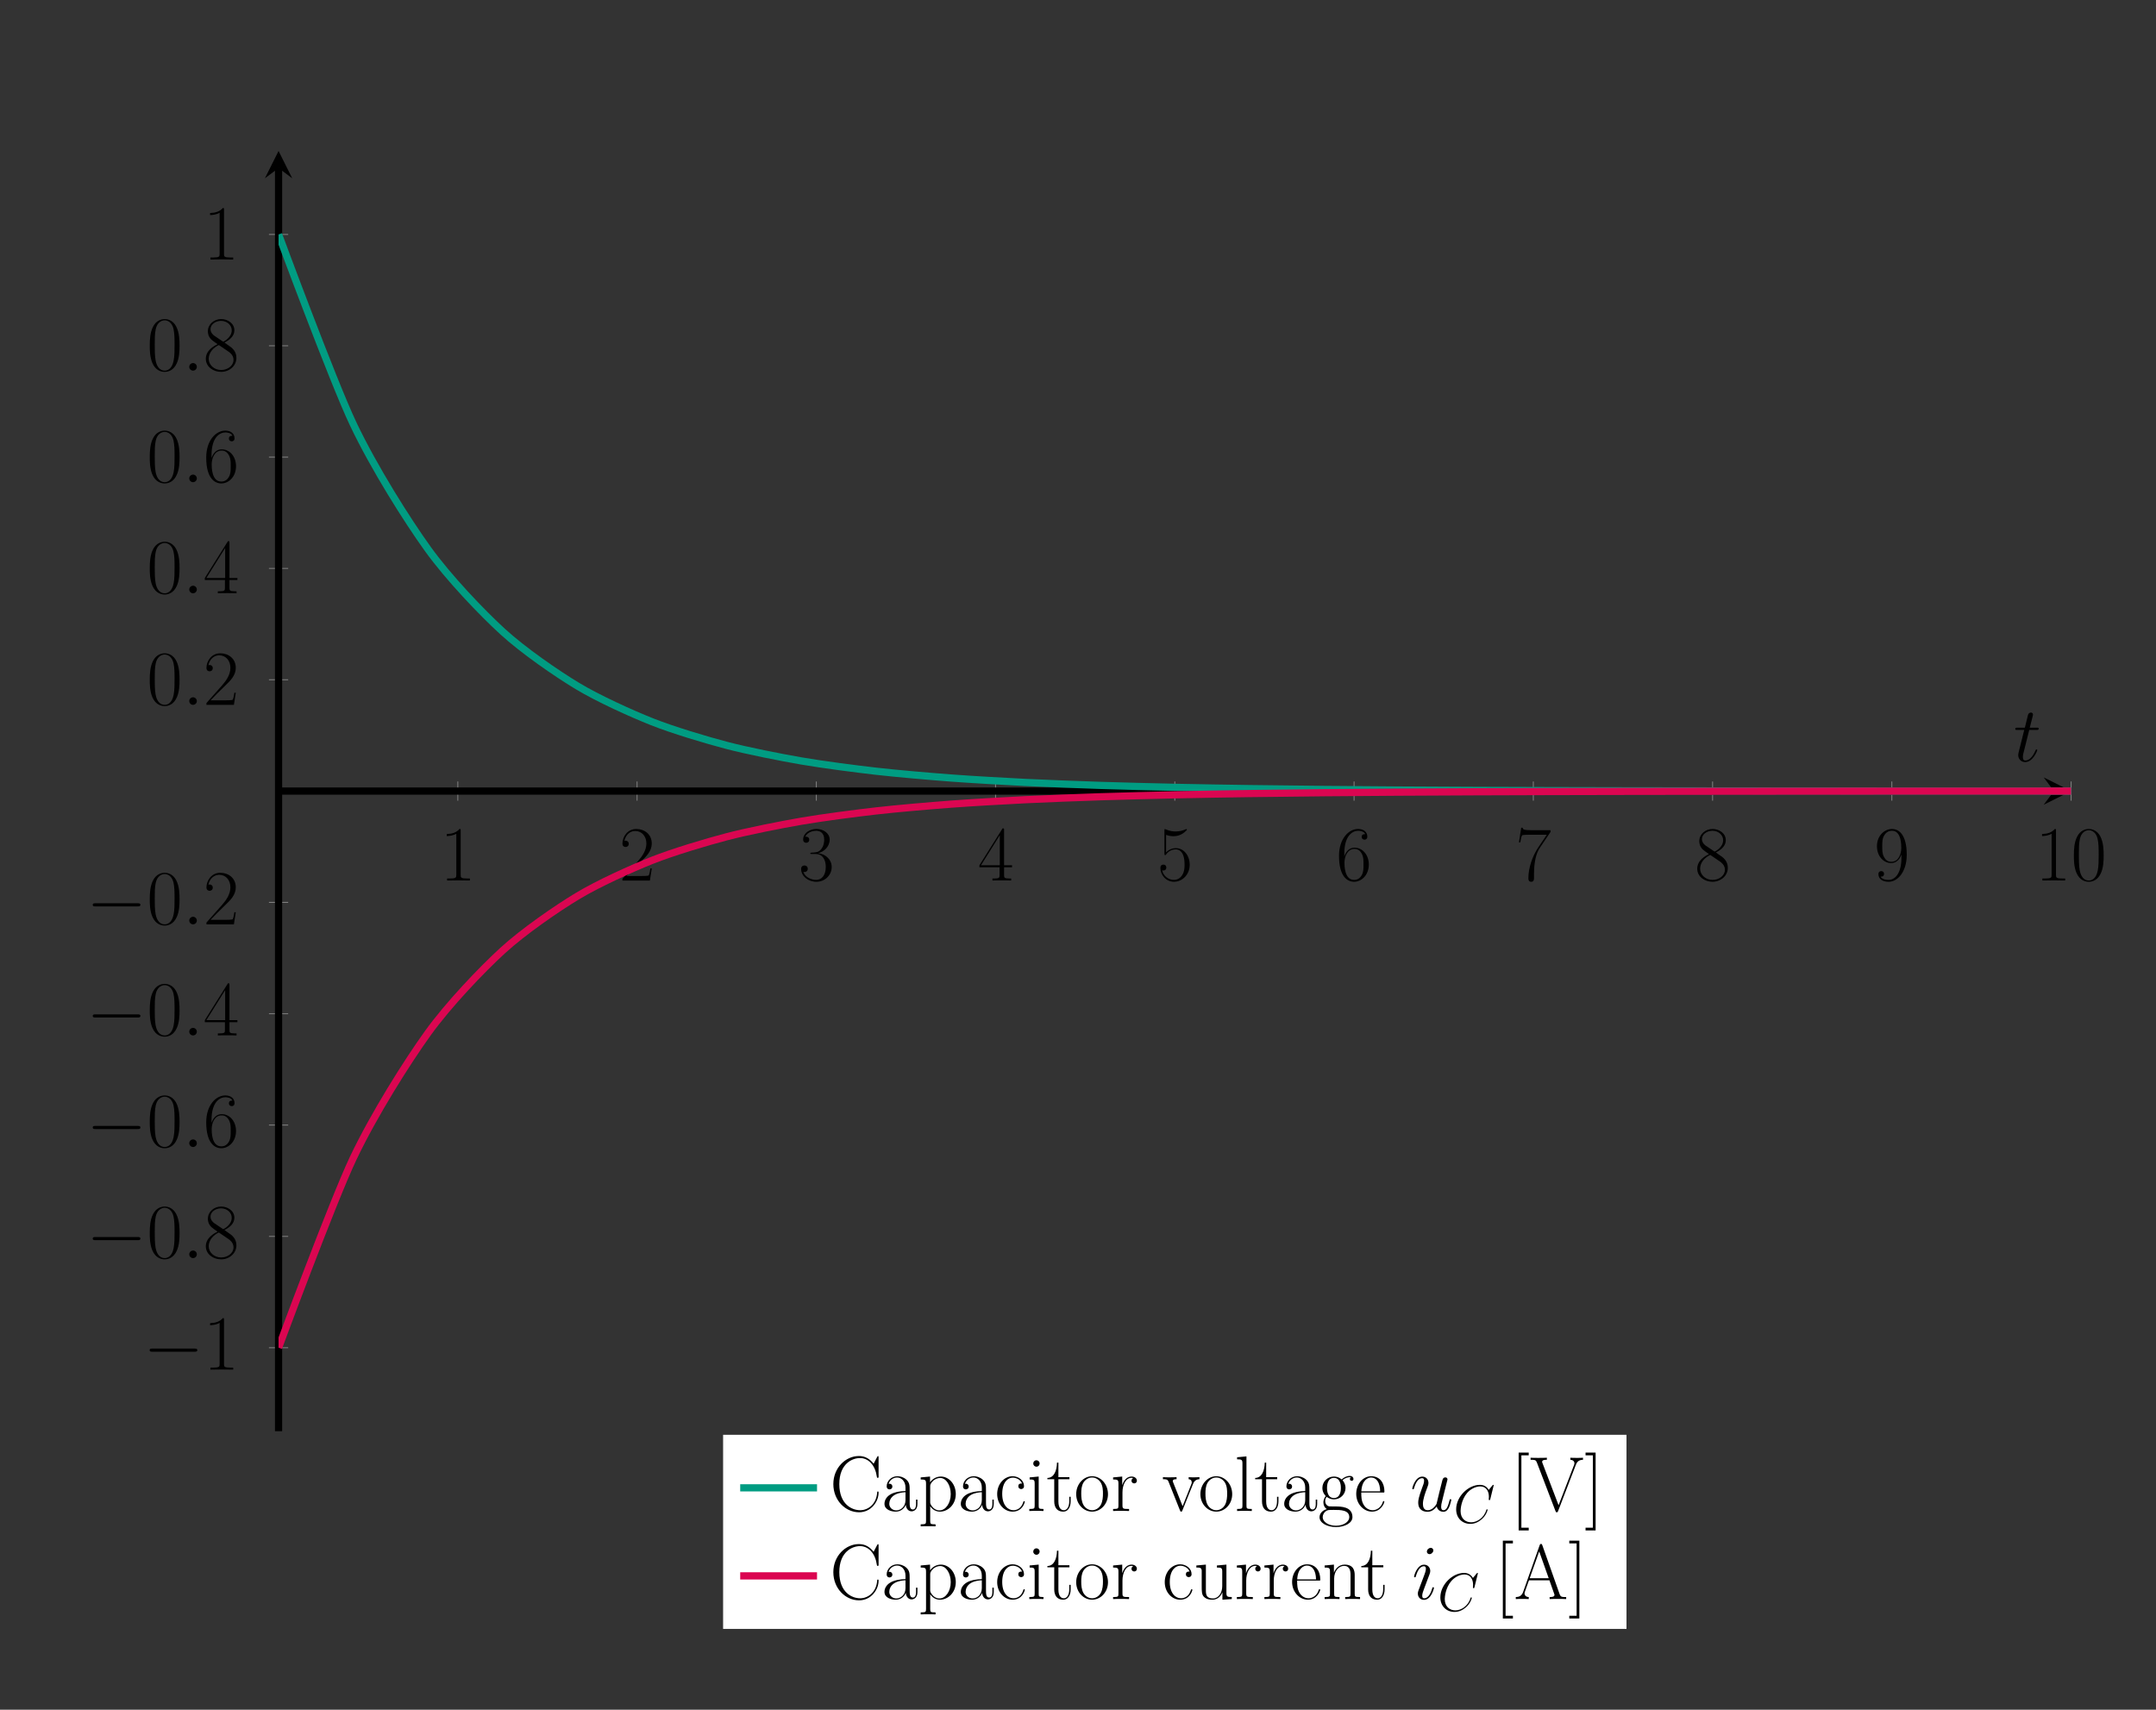<?xml version="1.0" encoding="UTF-8" standalone="no"?>
<svg
   xmlns:dc="http://purl.org/dc/elements/1.1/"
   xmlns:cc="http://creativecommons.org/ns#"
   xmlns:rdf="http://www.w3.org/1999/02/22-rdf-syntax-ns#"
   xmlns:svg="http://www.w3.org/2000/svg"
   xmlns="http://www.w3.org/2000/svg"
   viewBox="0 0 636.293 504.627"
   height="504.627"
   width="636.293"
   xml:space="preserve"
   id="svg2"
   version="1.1"><rect x="0" y="0" width="636.293" height="504.627" fill="#333333" stroke="none"/><defs
     id="defs6"><clipPath
       id="clipPath116"
       clipPathUnits="userSpaceOnUse"><path
         id="path114"
         d="m 616.738,616.73 h 3968.57 V 3451.41 H 616.738 Z" /></clipPath></defs><g
     transform="matrix(1.333,0,0,-1.333,0,504.627)"
     id="g10"><g
       transform="scale(0.1)"
       id="g12"><path
         id="path14"
         style="fill:none;stroke:#808080;stroke-width:1.992;stroke-linecap:butt;stroke-linejoin:miter;stroke-miterlimit:10;stroke-dasharray:none;stroke-opacity:1"
         d="m 1013.6,2012.81 v 42.52 m 396.86,-42.52 v 42.52 m 396.87,-42.52 v 42.52 m 396.86,-42.52 v 42.52 m 396.86,-42.52 v 42.52 m 396.87,-42.52 v 42.52 m 396.86,-42.52 v 42.52 m 396.86,-42.52 v 42.52 m 396.87,-42.52 v 42.52 m 396.86,-42.52 v 42.52" /><path
         id="path16"
         style="fill:none;stroke:#808080;stroke-width:1.992;stroke-linecap:butt;stroke-linejoin:miter;stroke-miterlimit:10;stroke-dasharray:none;stroke-opacity:1"
         d="M 595.48,801.602 H 638 M 595.48,1048.09 H 638 m -42.52,246.5 H 638 m -42.52,246.49 H 638 m -42.52,246.5 H 638 m -42.52,492.99 H 638 m -42.52,246.49 H 638 m -42.52,246.49 H 638 m -42.52,246.5 H 638 m -42.52,246.49 H 638" /><path
         id="path18"
         style="fill:none;stroke:#000000;stroke-width:15.94;stroke-linecap:butt;stroke-linejoin:miter;stroke-miterlimit:10;stroke-dasharray:none;stroke-opacity:1"
         d="M 616.738,2034.07 H 4547.45" /><path
         id="path20"
         style="fill:#000000;fill-opacity:1;fill-rule:nonzero;stroke:none"
         d="m 4585.3,2034.07 -60.57,30.29 22.72,-30.29 -22.72,-30.28" /><path
         id="path22"
         style="fill:none;stroke:#000000;stroke-width:15.94;stroke-linecap:butt;stroke-linejoin:miter;stroke-miterlimit:10;stroke-dasharray:none;stroke-opacity:1"
         d="M 616.738,616.73 V 3413.55" /><path
         id="path24"
         style="fill:#000000;fill-opacity:1;fill-rule:nonzero;stroke:none"
         d="m 616.738,3451.41 -30.285,-60.57 30.285,22.71 30.289,-22.71" /><path
         id="path26"
         style="fill:#000000;fill-opacity:1;fill-rule:nonzero;stroke:none"
         d="m 1019.94,1946.34 c 0,3.64 -0.17,3.82 -2.6,3.82 -6.73,-8.13 -16.92,-10.72 -26.59,-11.07 -0.516,0 -1.375,0 -1.547,-0.34 -0.172,-0.34 -0.172,-0.69 -0.172,-4.31 5.344,0 14.329,1.03 21.239,5.17 v -91 c 0,-6.05 -0.35,-8.13 -15.207,-8.13 h -5.172 V 1836 c 8.281,0.17 16.919,0.34 25.199,0.34 8.3,0 16.94,-0.17 25.22,-0.34 v 4.48 h -5.17 c -14.86,0 -15.2,1.91 -15.2,8.13 v 97.73" /><path
         id="path28"
         style="fill:#000000;fill-opacity:1;fill-rule:nonzero;stroke:none"
         d="m 1443.02,1862.77 h -3.11 c -1.74,-12.27 -3.11,-14.33 -3.8,-15.38 -0.88,-1.37 -13.3,-1.37 -15.72,-1.37 h -33.16 c 6.22,6.73 18.3,19 32.99,33.15 10.53,10.02 22.8,21.77 22.8,38.86 0,20.38 -16.24,32.13 -34.38,32.13 -18.98,0 -30.56,-16.75 -30.56,-32.3 0,-6.73 5.01,-7.59 7.08,-7.59 1.73,0 6.9,1.03 6.9,7.07 0,5.35 -4.48,6.91 -6.9,6.91 -1.03,0 -2.07,-0.17 -2.77,-0.52 3.28,14.68 13.3,21.93 23.84,21.93 15.02,0 24.86,-11.91 24.86,-27.63 0,-15.03 -8.79,-27.98 -18.64,-39.2 l -34.37,-38.86 V 1836 h 60.8 l 4.14,26.77" /><path
         id="path30"
         style="fill:#000000;fill-opacity:1;fill-rule:nonzero;stroke:none"
         d="m 1806.17,1894.72 c 15.36,0 22.1,-13.3 22.1,-28.67 0,-20.72 -11.05,-28.67 -21.07,-28.67 -9.15,0 -24,4.5 -28.67,17.79 0.86,-0.34 1.74,-0.34 2.6,-0.34 4.14,0 7.25,2.76 7.25,7.25 0,5 -3.8,7.25 -7.25,7.25 -2.94,0 -7.43,-1.38 -7.43,-7.77 0,-15.89 15.53,-28.33 33.85,-28.33 19.17,0 33.84,15.04 33.84,32.65 0,16.75 -13.81,28.84 -30.22,30.73 13.13,2.77 25.74,14.52 25.74,30.23 0,13.47 -13.64,23.32 -29.19,23.32 -15.72,0 -29.53,-9.68 -29.53,-23.49 0,-6.04 4.48,-7.09 6.73,-7.09 3.63,0 6.74,2.25 6.74,6.73 0,4.5 -3.11,6.74 -6.74,6.74 -0.69,0 -1.54,0 -2.25,-0.35 5.02,11.41 18.66,13.47 24.71,13.47 6.04,0 17.43,-2.92 17.43,-19.5 0,-4.84 -0.68,-13.48 -6.56,-21.08 -5.17,-6.73 -11.05,-7.07 -16.75,-7.59 -0.86,0 -4.83,-0.34 -5.53,-0.34 -1.2,-0.18 -1.89,-0.35 -1.89,-1.57 0,-1.2 0.17,-1.37 3.62,-1.37 h 8.47" /><path
         id="path32"
         style="fill:#000000;fill-opacity:1;fill-rule:nonzero;stroke:none"
         d="m 2223.03,1947.73 c 0,3.63 -0.17,3.8 -3.28,3.8 l -51.3,-81.69 v -4.48 h 44.57 v -16.92 c 0,-6.22 -0.36,-7.96 -12.44,-7.96 h -3.28 V 1836 c 5.51,0.34 14.84,0.34 20.72,0.34 5.87,0 15.2,0 20.71,-0.34 v 4.48 h -3.28 c -12.07,0 -12.42,1.74 -12.42,7.96 v 16.92 h 17.61 v 4.48 h -17.61 z m -9.5,-11.4 v -66.49 h -41.62 z" /><path
         id="path34"
         style="fill:#000000;fill-opacity:1;fill-rule:nonzero;stroke:none"
         d="m 2581.69,1937.03 c 1.72,-0.7 8.81,-2.94 16.06,-2.94 16.06,0 24.86,8.63 29.88,13.64 0,1.38 0,2.25 -1.04,2.25 -0.17,0 -0.53,0 -1.9,-0.7 -6.05,-2.58 -13.13,-4.65 -21.77,-4.65 -5.17,0 -12.95,0.68 -21.4,4.48 -1.91,0.87 -2.25,0.87 -2.43,0.87 -0.86,0 -1.03,-0.17 -1.03,-3.64 v -50.07 c 0,-3.11 0,-3.97 1.72,-3.97 0.88,0 1.22,0.34 2.08,1.56 5.53,7.77 13.12,11.05 21.77,11.05 6.03,0 18.98,-3.8 18.98,-33.33 0,-5.53 0,-15.55 -5.17,-23.49 -4.31,-7.07 -11.06,-10.71 -18.49,-10.71 -11.39,0 -22.97,7.95 -26.07,21.25 0.7,-0.18 2.07,-0.52 2.76,-0.52 2.25,0 6.56,1.2 6.56,6.56 0,4.66 -3.28,6.56 -6.56,6.56 -3.97,0 -6.56,-2.42 -6.56,-7.26 0,-15.02 11.92,-30.74 30.22,-30.74 17.79,0 34.72,15.38 34.72,37.66 0,20.72 -13.47,36.78 -30.22,36.78 -8.82,0 -16.24,-3.28 -22.11,-9.5 v 38.86" /><path
         id="path36"
         style="fill:#000000;fill-opacity:1;fill-rule:nonzero;stroke:none"
         d="m 2976.31,1895.58 c 0,41.28 19.33,50.59 30.57,50.59 3.62,0 12.43,-0.69 15.89,-7.42 -2.77,0 -7.96,0 -7.96,-6.05 0,-4.65 3.8,-6.22 6.22,-6.22 1.56,0 6.22,0.71 6.22,6.57 0,10.89 -8.64,17.11 -20.55,17.11 -20.54,0 -42.14,-21.43 -42.14,-59.58 0,-46.99 19.52,-57.35 33.33,-57.35 16.75,0 32.64,15.04 32.64,38.18 0,21.57 -13.98,37.29 -31.61,37.29 -10.53,0 -18.29,-6.9 -22.61,-19 z m 21.58,-58.2 c -21.23,0 -21.23,31.78 -21.23,38.17 0,12.43 5.86,30.39 21.92,30.39 2.94,0 11.4,0 17.11,-11.91 3.09,-6.73 3.09,-13.83 3.09,-22.45 0,-9.33 0,-16.24 -3.62,-23.14 -3.8,-7.08 -9.32,-11.06 -17.27,-11.06" /><path
         id="path38"
         style="fill:#000000;fill-opacity:1;fill-rule:nonzero;stroke:none"
         d="m 3432.89,1943.59 v 3.8 h -40.59 c -20.21,0 -20.55,2.24 -21.24,5.52 h -3.11 l -5.01,-32.28 h 3.11 c 0.53,3.28 1.73,12.07 3.81,15.35 1.03,1.4 13.81,1.4 16.75,1.4 h 37.98 l -19.17,-28.5 c -12.78,-19.18 -21.58,-45.08 -21.58,-67.69 0,-2.08 0,-7.96 6.22,-7.96 6.22,0 6.22,5.88 6.22,8.13 v 7.94 c 0,28.33 4.83,46.97 12.77,58.89 l 23.84,35.4" /><path
         id="path40"
         style="fill:#000000;fill-opacity:1;fill-rule:nonzero;stroke:none"
         d="m 3798.97,1898.17 c 10.89,5.53 21.94,13.81 21.94,27.11 0,15.72 -15.21,24.88 -29.19,24.88 -15.72,0 -29.53,-11.41 -29.53,-27.13 0,-4.31 1.03,-11.73 7.76,-18.3 1.74,-1.73 8.99,-6.9 13.66,-10.18 -7.78,-3.97 -25.91,-13.47 -25.91,-32.47 0,-17.78 16.93,-28.85 33.68,-28.85 18.48,0 34.01,13.3 34.01,30.93 0,15.7 -10.53,22.97 -17.44,27.62 z m -22.63,15.19 c -1.37,0.87 -8.28,6.22 -8.28,14.34 0,10.53 10.88,18.47 23.32,18.47 13.64,0 23.65,-9.67 23.65,-20.89 0,-16.06 -17.95,-25.22 -18.83,-25.22 -0.17,0 -0.34,0 -1.72,1.05 z m 31.79,-35.39 c 2.59,-1.91 10.87,-7.61 10.87,-18.14 0,-12.78 -12.78,-22.45 -27.28,-22.45 -15.72,0 -27.63,11.23 -27.63,24.87 0,13.64 10.54,25.05 22.44,30.39 l 21.6,-14.67" /><path
         id="path42"
         style="fill:#000000;fill-opacity:1;fill-rule:nonzero;stroke:none"
         d="m 4209.78,1887.13 c 0,-38 -15.7,-49.75 -28.65,-49.75 -3.97,0 -13.65,0.53 -17.63,7.26 4.5,-0.7 7.78,1.72 7.78,6.03 0,4.67 -3.8,6.22 -6.22,6.22 -1.56,0 -6.22,-0.69 -6.22,-6.56 0,-11.74 10.19,-17.1 22.63,-17.1 19.86,0 40.06,21.77 40.06,59.75 0,47.33 -19.34,57.18 -32.47,57.18 -17.09,0 -33.5,-15.03 -33.5,-38.18 0,-21.4 13.99,-37.29 31.61,-37.29 14.5,0 20.89,13.47 22.61,19.17 z m -22.26,-9.68 c -4.68,0 -11.24,0.86 -16.58,11.22 -3.63,6.74 -3.63,14.67 -3.63,23.14 0,10.19 0,17.27 4.83,24.88 2.42,3.62 6.91,9.48 16.92,9.48 20.38,0 20.38,-31.25 20.38,-38.15 0,-12.27 -5.52,-30.57 -21.92,-30.57" /><path
         id="path44"
         style="fill:#000000;fill-opacity:1;fill-rule:nonzero;stroke:none"
         d="m 4551.94,1946.34 c 0,3.64 -0.17,3.82 -2.6,3.82 -6.73,-8.13 -16.92,-10.72 -26.59,-11.07 -0.52,0 -1.37,0 -1.55,-0.34 -0.17,-0.34 -0.17,-0.69 -0.17,-4.31 5.35,0 14.33,1.03 21.24,5.17 v -91 c 0,-6.05 -0.35,-8.13 -15.21,-8.13 h -5.17 V 1836 c 8.28,0.17 16.92,0.34 25.2,0.34 8.3,0 16.94,-0.17 25.22,-0.34 v 4.48 h -5.17 c -14.86,0 -15.2,1.91 -15.2,8.13 v 97.73" /><path
         id="path46"
         style="fill:#000000;fill-opacity:1;fill-rule:nonzero;stroke:none"
         d="m 4657.53,1891.44 c 0,10.53 -0.17,28.48 -7.42,42.31 -6.39,12.08 -16.58,16.41 -25.56,16.41 -8.3,0 -18.83,-3.82 -25.39,-16.24 -6.91,-12.95 -7.6,-29.01 -7.6,-42.48 0,-9.85 0.17,-24.88 5.53,-38 7.43,-17.78 20.72,-20.21 27.46,-20.21 7.93,0 20.03,3.29 27.11,19.69 5.18,11.92 5.87,25.91 5.87,38.52 z M 4624.55,1836 c -11.05,0 -17.61,9.5 -20.03,22.63 -1.91,10.18 -1.91,25.03 -1.91,34.7 0,13.3 0,24.36 2.25,34.89 3.28,14.67 12.95,19.17 19.69,19.17 7.08,0 16.23,-4.67 19.51,-18.83 2.25,-9.84 2.42,-21.4 2.42,-35.23 0,-11.22 0,-25.03 -2.07,-35.22 -3.63,-18.83 -13.82,-22.11 -19.86,-22.11" /><path
         id="path48"
         style="fill:#000000;fill-opacity:1;fill-rule:nonzero;stroke:none"
         d="m 430.813,792.719 c 2.921,0 6.031,0 6.031,3.453 0,3.453 -3.11,3.453 -6.031,3.453 h -93.438 c -2.937,0 -6.047,0 -6.047,-3.453 0,-3.453 3.11,-3.453 6.047,-3.453 h 93.438" /><path
         id="path50"
         style="fill:#000000;fill-opacity:1;fill-rule:nonzero;stroke:none"
         d="m 495.938,863.344 c 0,3.64 -0.172,3.812 -2.594,3.812 -6.735,-8.125 -16.922,-10.718 -26.594,-11.062 -0.516,0 -1.375,0 -1.547,-0.344 -0.172,-0.344 -0.172,-0.687 -0.172,-4.312 5.344,0 14.328,1.031 21.235,5.171 v -91 c 0,-6.046 -0.344,-8.125 -15.203,-8.125 h -5.172 V 753 c 8.281,0.172 16.922,0.344 25.203,0.344 8.297,0 16.937,-0.172 25.219,-0.344 v 4.484 h -5.172 c -14.86,0 -15.203,1.907 -15.203,8.125 v 97.735" /><path
         id="path52"
         style="fill:#000000;fill-opacity:1;fill-rule:nonzero;stroke:none"
         d="m 304.813,1039.72 c 2.921,0 6.031,0 6.031,3.45 0,3.46 -3.11,3.46 -6.031,3.46 h -93.438 c -2.937,0 -6.047,0 -6.047,-3.46 0,-3.45 3.11,-3.45 6.047,-3.45 h 93.438" /><path
         id="path54"
         style="fill:#000000;fill-opacity:1;fill-rule:nonzero;stroke:none"
         d="m 397.531,1055.44 c 0,10.53 -0.172,28.48 -7.422,42.31 -6.39,12.08 -16.578,16.41 -25.562,16.41 -8.297,0 -18.828,-3.82 -25.391,-16.24 -6.906,-12.95 -7.593,-29.01 -7.593,-42.48 0,-9.85 0.171,-24.88 5.531,-38 7.422,-17.784 20.719,-20.206 27.453,-20.206 7.937,0 20.031,3.286 27.109,19.686 5.188,11.92 5.875,25.91 5.875,38.52 z M 364.547,1000 c -11.047,0 -17.609,9.5 -20.031,22.63 -1.907,10.18 -1.907,25.03 -1.907,34.7 0,13.3 0,24.36 2.25,34.89 3.282,14.67 12.954,19.17 19.688,19.17 7.078,0 16.234,-4.67 19.516,-18.83 2.25,-9.84 2.421,-21.4 2.421,-35.23 0,-11.22 0,-25.03 -2.078,-35.22 -3.625,-18.83 -13.812,-22.11 -19.859,-22.11" /><path
         id="path56"
         style="fill:#000000;fill-opacity:1;fill-rule:nonzero;stroke:none"
         d="m 435.781,1008.3 c 0,5 -4.156,8.45 -8.297,8.45 -5,0 -8.453,-4.14 -8.453,-8.28 0,-5.02 4.141,-8.47 8.282,-8.47 5.015,0 8.468,4.14 8.468,8.3" /><path
         id="path58"
         style="fill:#000000;fill-opacity:1;fill-rule:nonzero;stroke:none"
         d="m 496.969,1062.17 c 10.89,5.53 21.937,13.81 21.937,27.11 0,15.72 -15.203,24.88 -29.187,24.88 -15.719,0 -29.531,-11.41 -29.531,-27.13 0,-4.31 1.031,-11.73 7.765,-18.3 1.735,-1.73 8.985,-6.9 13.656,-10.18 -7.781,-3.97 -25.906,-13.47 -25.906,-32.47 0,-17.78 16.922,-28.846 33.672,-28.846 18.484,0 34.016,13.296 34.016,30.926 0,15.7 -10.532,22.97 -17.438,27.62 z m -22.625,15.19 c -1.375,0.87 -8.281,6.22 -8.281,14.34 0,10.53 10.875,18.47 23.312,18.47 13.641,0 23.656,-9.67 23.656,-20.89 0,-16.06 -17.953,-25.22 -18.828,-25.22 -0.172,0 -0.344,0 -1.719,1.05 z m 31.781,-35.39 c 2.594,-1.91 10.875,-7.61 10.875,-18.14 0,-12.78 -12.781,-22.45 -27.281,-22.45 -15.719,0 -27.625,11.23 -27.625,24.87 0,13.64 10.531,25.05 22.437,30.39 l 21.594,-14.67" /><path
         id="path60"
         style="fill:#000000;fill-opacity:1;fill-rule:nonzero;stroke:none"
         d="m 304.813,1285.72 c 2.921,0 6.031,0 6.031,3.45 0,3.46 -3.11,3.46 -6.031,3.46 h -93.438 c -2.937,0 -6.047,0 -6.047,-3.46 0,-3.45 3.11,-3.45 6.047,-3.45 h 93.438" /><path
         id="path62"
         style="fill:#000000;fill-opacity:1;fill-rule:nonzero;stroke:none"
         d="m 397.531,1301.44 c 0,10.53 -0.172,28.48 -7.422,42.31 -6.39,12.08 -16.578,16.41 -25.562,16.41 -8.297,0 -18.828,-3.82 -25.391,-16.24 -6.906,-12.95 -7.593,-29.01 -7.593,-42.48 0,-9.85 0.171,-24.88 5.531,-38 7.422,-17.78 20.719,-20.21 27.453,-20.21 7.937,0 20.031,3.29 27.109,19.69 5.188,11.92 5.875,25.91 5.875,38.52 z M 364.547,1246 c -11.047,0 -17.609,9.5 -20.031,22.63 -1.907,10.18 -1.907,25.03 -1.907,34.7 0,13.3 0,24.36 2.25,34.89 3.282,14.67 12.954,19.17 19.688,19.17 7.078,0 16.234,-4.67 19.516,-18.83 2.25,-9.84 2.421,-21.4 2.421,-35.23 0,-11.22 0,-25.03 -2.078,-35.22 -3.625,-18.83 -13.812,-22.11 -19.859,-22.11" /><path
         id="path64"
         style="fill:#000000;fill-opacity:1;fill-rule:nonzero;stroke:none"
         d="m 435.781,1254.3 c 0,5 -4.156,8.45 -8.297,8.45 -5,0 -8.453,-4.14 -8.453,-8.28 0,-5.02 4.141,-8.47 8.282,-8.47 5.015,0 8.468,4.14 8.468,8.3" /><path
         id="path66"
         style="fill:#000000;fill-opacity:1;fill-rule:nonzero;stroke:none"
         d="m 468.313,1305.58 c 0,41.28 19.328,50.59 30.562,50.59 3.625,0 12.438,-0.69 15.891,-7.42 -2.766,0 -7.953,0 -7.953,-6.05 0,-4.65 3.796,-6.22 6.218,-6.22 1.563,0 6.219,0.71 6.219,6.57 0,10.89 -8.641,17.11 -20.547,17.11 -20.547,0 -42.14,-21.43 -42.14,-59.58 0,-46.99 19.515,-57.35 33.328,-57.35 16.75,0 32.64,15.04 32.64,38.18 0,21.57 -13.984,37.29 -31.609,37.29 -10.531,0 -18.297,-6.9 -22.609,-19 z m 21.578,-58.2 c -21.235,0 -21.235,31.78 -21.235,38.17 0,12.43 5.86,30.39 21.922,30.39 2.938,0 11.406,0 17.11,-11.91 3.093,-6.73 3.093,-13.83 3.093,-22.45 0,-9.33 0,-16.24 -3.625,-23.14 -3.797,-7.08 -9.312,-11.06 -17.265,-11.06" /><path
         id="path68"
         style="fill:#000000;fill-opacity:1;fill-rule:nonzero;stroke:none"
         d="m 304.813,1532.72 c 2.921,0 6.031,0 6.031,3.45 0,3.46 -3.11,3.46 -6.031,3.46 h -93.438 c -2.937,0 -6.047,0 -6.047,-3.46 0,-3.45 3.11,-3.45 6.047,-3.45 h 93.438" /><path
         id="path70"
         style="fill:#000000;fill-opacity:1;fill-rule:nonzero;stroke:none"
         d="m 397.531,1548.44 c 0,10.53 -0.172,28.48 -7.422,42.31 -6.39,12.08 -16.578,16.41 -25.562,16.41 -8.297,0 -18.828,-3.82 -25.391,-16.24 -6.906,-12.95 -7.593,-29.01 -7.593,-42.48 0,-9.85 0.171,-24.88 5.531,-38 7.422,-17.78 20.719,-20.21 27.453,-20.21 7.937,0 20.031,3.29 27.109,19.69 5.188,11.92 5.875,25.91 5.875,38.52 z M 364.547,1493 c -11.047,0 -17.609,9.5 -20.031,22.63 -1.907,10.18 -1.907,25.03 -1.907,34.7 0,13.3 0,24.36 2.25,34.89 3.282,14.67 12.954,19.17 19.688,19.17 7.078,0 16.234,-4.67 19.516,-18.83 2.25,-9.84 2.421,-21.4 2.421,-35.23 0,-11.22 0,-25.03 -2.078,-35.22 -3.625,-18.83 -13.812,-22.11 -19.859,-22.11" /><path
         id="path72"
         style="fill:#000000;fill-opacity:1;fill-rule:nonzero;stroke:none"
         d="m 435.781,1501.3 c 0,5 -4.156,8.45 -8.297,8.45 -5,0 -8.453,-4.14 -8.453,-8.28 0,-5.02 4.141,-8.47 8.282,-8.47 5.015,0 8.468,4.14 8.468,8.3" /><path
         id="path74"
         style="fill:#000000;fill-opacity:1;fill-rule:nonzero;stroke:none"
         d="m 508.031,1604.73 c 0,3.63 -0.172,3.8 -3.281,3.8 l -51.297,-81.69 v -4.48 h 44.563 v -16.92 c 0,-6.22 -0.36,-7.96 -12.438,-7.96 h -3.281 V 1493 c 5.516,0.34 14.844,0.34 20.719,0.34 5.875,0 15.203,0 20.718,-0.34 v 4.48 h -3.281 c -12.078,0 -12.422,1.74 -12.422,7.96 v 16.92 h 17.61 v 4.48 h -17.61 z m -9.5,-11.4 v -66.49 h -41.625 z" /><path
         id="path76"
         style="fill:#000000;fill-opacity:1;fill-rule:nonzero;stroke:none"
         d="m 304.813,1778.72 c 2.921,0 6.031,0 6.031,3.45 0,3.46 -3.11,3.46 -6.031,3.46 h -93.438 c -2.937,0 -6.047,0 -6.047,-3.46 0,-3.45 3.11,-3.45 6.047,-3.45 h 93.438" /><path
         id="path78"
         style="fill:#000000;fill-opacity:1;fill-rule:nonzero;stroke:none"
         d="m 397.531,1794.44 c 0,10.53 -0.172,28.48 -7.422,42.31 -6.39,12.08 -16.578,16.41 -25.562,16.41 -8.297,0 -18.828,-3.82 -25.391,-16.24 -6.906,-12.95 -7.593,-29.01 -7.593,-42.48 0,-9.85 0.171,-24.88 5.531,-38 7.422,-17.78 20.719,-20.21 27.453,-20.21 7.937,0 20.031,3.29 27.109,19.69 5.188,11.92 5.875,25.91 5.875,38.52 z M 364.547,1739 c -11.047,0 -17.609,9.5 -20.031,22.63 -1.907,10.18 -1.907,25.03 -1.907,34.7 0,13.3 0,24.36 2.25,34.89 3.282,14.67 12.954,19.17 19.688,19.17 7.078,0 16.234,-4.67 19.516,-18.83 2.25,-9.84 2.421,-21.4 2.421,-35.23 0,-11.22 0,-25.03 -2.078,-35.22 -3.625,-18.83 -13.812,-22.11 -19.859,-22.11" /><path
         id="path80"
         style="fill:#000000;fill-opacity:1;fill-rule:nonzero;stroke:none"
         d="m 435.781,1747.3 c 0,5 -4.156,8.45 -8.297,8.45 -5,0 -8.453,-4.14 -8.453,-8.28 0,-5.02 4.141,-8.47 8.282,-8.47 5.015,0 8.468,4.14 8.468,8.3" /><path
         id="path82"
         style="fill:#000000;fill-opacity:1;fill-rule:nonzero;stroke:none"
         d="m 522.016,1765.77 h -3.11 c -1.734,-12.27 -3.109,-14.33 -3.797,-15.38 -0.875,-1.37 -13.296,-1.37 -15.718,-1.37 h -33.157 c 6.219,6.73 18.297,19 32.985,33.15 10.531,10.02 22.797,21.77 22.797,38.86 0,20.38 -16.235,32.13 -34.375,32.13 -18.985,0 -30.563,-16.75 -30.563,-32.3 0,-6.73 5.016,-7.59 7.078,-7.59 1.735,0 6.907,1.03 6.907,7.07 0,5.35 -4.485,6.91 -6.907,6.91 -1.031,0 -2.062,-0.17 -2.765,-0.52 3.281,14.68 13.297,21.93 23.843,21.93 15.016,0 24.86,-11.91 24.86,-27.63 0,-15.03 -8.797,-27.98 -18.641,-39.2 l -34.375,-38.86 V 1739 h 60.797 l 4.141,26.77" /><path
         id="path84"
         style="fill:#000000;fill-opacity:1;fill-rule:nonzero;stroke:none"
         d="m 397.531,2280.44 c 0,10.53 -0.172,28.48 -7.422,42.31 -6.39,12.08 -16.578,16.41 -25.562,16.41 -8.297,0 -18.828,-3.82 -25.391,-16.24 -6.906,-12.95 -7.593,-29.01 -7.593,-42.48 0,-9.85 0.171,-24.88 5.531,-38 7.422,-17.78 20.719,-20.21 27.453,-20.21 7.937,0 20.031,3.29 27.109,19.69 5.188,11.92 5.875,25.91 5.875,38.52 z M 364.547,2225 c -11.047,0 -17.609,9.5 -20.031,22.63 -1.907,10.18 -1.907,25.03 -1.907,34.7 0,13.3 0,24.36 2.25,34.89 3.282,14.67 12.954,19.17 19.688,19.17 7.078,0 16.234,-4.67 19.516,-18.83 2.25,-9.84 2.421,-21.4 2.421,-35.23 0,-11.22 0,-25.03 -2.078,-35.22 -3.625,-18.83 -13.812,-22.11 -19.859,-22.11" /><path
         id="path86"
         style="fill:#000000;fill-opacity:1;fill-rule:nonzero;stroke:none"
         d="m 435.781,2233.3 c 0,5 -4.156,8.45 -8.297,8.45 -5,0 -8.453,-4.14 -8.453,-8.28 0,-5.02 4.141,-8.47 8.282,-8.47 5.015,0 8.468,4.14 8.468,8.3" /><path
         id="path88"
         style="fill:#000000;fill-opacity:1;fill-rule:nonzero;stroke:none"
         d="m 522.016,2251.77 h -3.11 c -1.734,-12.27 -3.109,-14.33 -3.797,-15.38 -0.875,-1.37 -13.296,-1.37 -15.718,-1.37 h -33.157 c 6.219,6.73 18.297,19 32.985,33.15 10.531,10.02 22.797,21.77 22.797,38.86 0,20.38 -16.235,32.13 -34.375,32.13 -18.985,0 -30.563,-16.75 -30.563,-32.3 0,-6.73 5.016,-7.59 7.078,-7.59 1.735,0 6.907,1.03 6.907,7.07 0,5.35 -4.485,6.91 -6.907,6.91 -1.031,0 -2.062,-0.17 -2.765,-0.52 3.281,14.68 13.297,21.93 23.843,21.93 15.016,0 24.86,-11.91 24.86,-27.63 0,-15.03 -8.797,-27.98 -18.641,-39.2 l -34.375,-38.86 V 2225 h 60.797 l 4.141,26.77" /><path
         id="path90"
         style="fill:#000000;fill-opacity:1;fill-rule:nonzero;stroke:none"
         d="m 397.531,2527.44 c 0,10.53 -0.172,28.48 -7.422,42.31 -6.39,12.08 -16.578,16.41 -25.562,16.41 -8.297,0 -18.828,-3.82 -25.391,-16.24 -6.906,-12.95 -7.593,-29.01 -7.593,-42.48 0,-9.85 0.171,-24.88 5.531,-38 7.422,-17.78 20.719,-20.21 27.453,-20.21 7.937,0 20.031,3.29 27.109,19.69 5.188,11.92 5.875,25.91 5.875,38.52 z M 364.547,2472 c -11.047,0 -17.609,9.5 -20.031,22.63 -1.907,10.18 -1.907,25.03 -1.907,34.7 0,13.3 0,24.36 2.25,34.89 3.282,14.67 12.954,19.17 19.688,19.17 7.078,0 16.234,-4.67 19.516,-18.83 2.25,-9.84 2.421,-21.4 2.421,-35.23 0,-11.22 0,-25.03 -2.078,-35.22 -3.625,-18.83 -13.812,-22.11 -19.859,-22.11" /><path
         id="path92"
         style="fill:#000000;fill-opacity:1;fill-rule:nonzero;stroke:none"
         d="m 435.781,2480.3 c 0,5 -4.156,8.45 -8.297,8.45 -5,0 -8.453,-4.14 -8.453,-8.28 0,-5.02 4.141,-8.47 8.282,-8.47 5.015,0 8.468,4.14 8.468,8.3" /><path
         id="path94"
         style="fill:#000000;fill-opacity:1;fill-rule:nonzero;stroke:none"
         d="m 508.031,2583.73 c 0,3.63 -0.172,3.8 -3.281,3.8 l -51.297,-81.69 v -4.48 h 44.563 v -16.92 c 0,-6.22 -0.36,-7.96 -12.438,-7.96 h -3.281 V 2472 c 5.516,0.34 14.844,0.34 20.719,0.34 5.875,0 15.203,0 20.718,-0.34 v 4.48 h -3.281 c -12.078,0 -12.422,1.74 -12.422,7.96 v 16.92 h 17.61 v 4.48 h -17.61 z m -9.5,-11.4 v -66.49 h -41.625 z" /><path
         id="path96"
         style="fill:#000000;fill-opacity:1;fill-rule:nonzero;stroke:none"
         d="m 397.531,2773.44 c 0,10.53 -0.172,28.48 -7.422,42.31 -6.39,12.08 -16.578,16.41 -25.562,16.41 -8.297,0 -18.828,-3.82 -25.391,-16.24 -6.906,-12.95 -7.593,-29.01 -7.593,-42.48 0,-9.85 0.171,-24.88 5.531,-38 7.422,-17.78 20.719,-20.21 27.453,-20.21 7.937,0 20.031,3.29 27.109,19.69 5.188,11.92 5.875,25.91 5.875,38.52 z M 364.547,2718 c -11.047,0 -17.609,9.5 -20.031,22.63 -1.907,10.18 -1.907,25.03 -1.907,34.7 0,13.3 0,24.36 2.25,34.89 3.282,14.67 12.954,19.17 19.688,19.17 7.078,0 16.234,-4.67 19.516,-18.83 2.25,-9.84 2.421,-21.4 2.421,-35.23 0,-11.22 0,-25.03 -2.078,-35.22 -3.625,-18.83 -13.812,-22.11 -19.859,-22.11" /><path
         id="path98"
         style="fill:#000000;fill-opacity:1;fill-rule:nonzero;stroke:none"
         d="m 435.781,2726.3 c 0,5 -4.156,8.45 -8.297,8.45 -5,0 -8.453,-4.14 -8.453,-8.28 0,-5.02 4.141,-8.47 8.282,-8.47 5.015,0 8.468,4.14 8.468,8.3" /><path
         id="path100"
         style="fill:#000000;fill-opacity:1;fill-rule:nonzero;stroke:none"
         d="m 468.313,2777.58 c 0,41.28 19.328,50.59 30.562,50.59 3.625,0 12.438,-0.69 15.891,-7.42 -2.766,0 -7.953,0 -7.953,-6.05 0,-4.65 3.796,-6.22 6.218,-6.22 1.563,0 6.219,0.71 6.219,6.57 0,10.89 -8.641,17.11 -20.547,17.11 -20.547,0 -42.14,-21.43 -42.14,-59.58 0,-46.99 19.515,-57.35 33.328,-57.35 16.75,0 32.64,15.04 32.64,38.18 0,21.57 -13.984,37.29 -31.609,37.29 -10.531,0 -18.297,-6.9 -22.609,-19 z m 21.578,-58.2 c -21.235,0 -21.235,31.78 -21.235,38.17 0,12.43 5.86,30.39 21.922,30.39 2.938,0 11.406,0 17.11,-11.91 3.093,-6.73 3.093,-13.83 3.093,-22.45 0,-9.33 0,-16.24 -3.625,-23.14 -3.797,-7.08 -9.312,-11.06 -17.265,-11.06" /><path
         id="path102"
         style="fill:#000000;fill-opacity:1;fill-rule:nonzero;stroke:none"
         d="m 397.531,3020.44 c 0,10.53 -0.172,28.48 -7.422,42.31 -6.39,12.08 -16.578,16.41 -25.562,16.41 -8.297,0 -18.828,-3.82 -25.391,-16.24 -6.906,-12.95 -7.593,-29.01 -7.593,-42.48 0,-9.85 0.171,-24.88 5.531,-38 7.422,-17.78 20.719,-20.21 27.453,-20.21 7.937,0 20.031,3.29 27.109,19.69 5.188,11.92 5.875,25.91 5.875,38.52 z M 364.547,2965 c -11.047,0 -17.609,9.5 -20.031,22.63 -1.907,10.18 -1.907,25.03 -1.907,34.7 0,13.3 0,24.36 2.25,34.89 3.282,14.67 12.954,19.17 19.688,19.17 7.078,0 16.234,-4.67 19.516,-18.83 2.25,-9.84 2.421,-21.4 2.421,-35.23 0,-11.22 0,-25.03 -2.078,-35.22 -3.625,-18.83 -13.812,-22.11 -19.859,-22.11" /><path
         id="path104"
         style="fill:#000000;fill-opacity:1;fill-rule:nonzero;stroke:none"
         d="m 435.781,2973.3 c 0,5 -4.156,8.45 -8.297,8.45 -5,0 -8.453,-4.14 -8.453,-8.28 0,-5.02 4.141,-8.47 8.282,-8.47 5.015,0 8.468,4.14 8.468,8.3" /><path
         id="path106"
         style="fill:#000000;fill-opacity:1;fill-rule:nonzero;stroke:none"
         d="m 496.969,3027.17 c 10.89,5.53 21.937,13.81 21.937,27.11 0,15.72 -15.203,24.88 -29.187,24.88 -15.719,0 -29.531,-11.41 -29.531,-27.13 0,-4.31 1.031,-11.73 7.765,-18.3 1.735,-1.73 8.985,-6.9 13.656,-10.18 -7.781,-3.97 -25.906,-13.47 -25.906,-32.47 0,-17.78 16.922,-28.85 33.672,-28.85 18.484,0 34.016,13.3 34.016,30.93 0,15.7 -10.532,22.97 -17.438,27.62 z m -22.625,15.19 c -1.375,0.87 -8.281,6.22 -8.281,14.34 0,10.53 10.875,18.47 23.312,18.47 13.641,0 23.656,-9.67 23.656,-20.89 0,-16.06 -17.953,-25.22 -18.828,-25.22 -0.172,0 -0.344,0 -1.719,1.05 z m 31.781,-35.39 c 2.594,-1.91 10.875,-7.61 10.875,-18.14 0,-12.78 -12.781,-22.45 -27.281,-22.45 -15.719,0 -27.625,11.23 -27.625,24.87 0,13.64 10.531,25.05 22.437,30.39 l 21.594,-14.67" /><path
         id="path108"
         style="fill:#000000;fill-opacity:1;fill-rule:nonzero;stroke:none"
         d="m 495.938,3321.34 c 0,3.64 -0.172,3.82 -2.594,3.82 -6.735,-8.13 -16.922,-10.72 -26.594,-11.07 -0.516,0 -1.375,0 -1.547,-0.34 -0.172,-0.34 -0.172,-0.69 -0.172,-4.31 5.344,0 14.328,1.03 21.235,5.17 v -91 c 0,-6.05 -0.344,-8.13 -15.203,-8.13 h -5.172 V 3211 c 8.281,0.17 16.922,0.34 25.203,0.34 8.297,0 16.937,-0.17 25.219,-0.34 v 4.48 h -5.172 c -14.86,0 -15.203,1.91 -15.203,8.13 v 97.73" /><g
         id="g110"><g
           clip-path="url(#clipPath116)"
           id="g112"><path
             id="path118"
             style="fill:none;stroke:#009c82;stroke-width:15.94;stroke-linecap:butt;stroke-linejoin:miter;stroke-miterlimit:10;stroke-dasharray:none;stroke-opacity:1"
             d="m 616.738,3266.54 c 0,0 119.473,-323.17 165.36,-419.84 45.886,-96.67 119.468,-213.13 165.355,-276.88 45.887,-63.74 119.477,-140.53 165.357,-182.57 45.89,-42.05 119.47,-92.73 165.36,-120.44 45.88,-27.71 119.47,-61.01 165.35,-79.26 45.89,-18.25 119.48,-40.27 165.36,-52.31 45.89,-12.04 119.47,-26.54 165.36,-34.47 45.89,-7.94 119.47,-17.5 165.35,-22.73 45.89,-5.23 119.48,-11.54 165.36,-14.99 45.89,-3.44 119.47,-7.6 165.36,-9.87 45.89,-2.27 119.47,-5.01 165.35,-6.51 45.89,-1.5 119.48,-3.31 165.36,-4.29 45.89,-0.99 119.47,-2.18 165.36,-2.83 45.89,-0.66 119.47,-1.44 165.35,-1.87 45.89,-0.43 119.48,-0.95 165.36,-1.23 45.89,-0.28 119.47,-0.63 165.36,-0.81 45.89,-0.19 119.47,-0.41 165.36,-0.53 45.88,-0.13 119.47,-0.28 165.35,-0.36 45.89,-0.08 119.47,-0.18 165.36,-0.23 45.89,-0.06 119.47,-0.12 165.36,-0.15 45.88,-0.04 119.47,-0.08 165.35,-0.1 45.89,-0.03 119.48,-0.06 165.36,-0.07 45.89,-0.02 119.47,-0.04 165.36,-0.04 45.89,-0.02 165.35,-0.03 165.35,-0.03" /><path
             id="path120"
             style="fill:none;stroke:#db0651;stroke-width:15.94;stroke-linecap:butt;stroke-linejoin:miter;stroke-miterlimit:10;stroke-dasharray:none;stroke-opacity:1"
             d="m 616.738,801.602 c 0,0 119.473,323.168 165.36,419.838 45.886,96.67 119.468,213.13 165.355,276.88 45.887,63.74 119.477,140.53 165.357,182.57 45.89,42.05 119.47,92.74 165.36,120.44 45.88,27.71 119.47,61.01 165.35,79.26 45.89,18.26 119.48,40.27 165.36,52.31 45.89,12.04 119.47,26.54 165.36,34.48 45.89,7.93 119.47,17.49 165.35,22.72 45.89,5.24 119.48,11.54 165.36,14.99 45.89,3.45 119.47,7.6 165.36,9.87 45.89,2.27 119.47,5.02 165.35,6.51 45.89,1.5 119.48,3.31 165.36,4.3 45.89,0.98 119.47,2.18 165.36,2.83 45.89,0.65 119.47,1.43 165.35,1.86 45.89,0.43 119.48,0.95 165.36,1.23 45.89,0.28 119.47,0.63 165.36,0.81 45.89,0.19 119.47,0.41 165.36,0.54 45.88,0.12 119.47,0.27 165.35,0.35 45.89,0.08 119.47,0.18 165.36,0.23 45.89,0.06 119.47,0.12 165.36,0.15 45.88,0.04 119.47,0.08 165.35,0.11 45.89,0.02 119.48,0.05 165.36,0.06 45.89,0.02 119.47,0.04 165.36,0.04 45.89,0.02 165.35,0.04 165.35,0.04" /></g></g><path
         id="path122"
         style="fill:#000000;fill-opacity:1;fill-rule:nonzero;stroke:none"
         d="m 4492.72,2169.42 h 15.87 c 3.29,0 5.02,0 5.02,3.11 0,1.91 -1.03,1.91 -4.48,1.91 h -15.21 l 6.39,25.2 c 0.69,2.42 0.69,2.77 0.69,3.97 0,2.77 -2.25,4.33 -4.48,4.33 -1.39,0 -5.36,-0.52 -6.74,-6.05 l -6.73,-27.45 h -16.24 c -3.45,0 -5.01,0 -5.01,-3.28 0,-1.74 1.22,-1.74 4.5,-1.74 h 15.36 l -11.39,-45.59 c -1.39,-6.05 -1.91,-7.77 -1.91,-10.02 0,-8.11 5.7,-15.54 15.37,-15.54 17.44,0 26.77,25.21 26.77,26.42 0,1.04 -0.69,1.56 -1.73,1.56 -0.35,0 -1.04,0 -1.38,-0.69 -0.17,-0.17 -0.34,-0.34 -1.55,-3.11 -3.64,-8.64 -11.57,-20.72 -21.59,-20.72 -5.19,0 -5.53,4.32 -5.53,8.11 0,0.18 0,3.46 0.51,5.54 l 13.49,54.04" /><path
         id="path124"
         style="fill:#ffffff;fill-opacity:1;fill-rule:nonzero;stroke:none"
         d="M 1600.96,178.969 H 3601.07 V 608.762 H 1600.96 Z" /><path
         id="path126"
         style="fill:none;stroke:#009c82;stroke-width:15.94;stroke-linecap:butt;stroke-linejoin:miter;stroke-miterlimit:10;stroke-dasharray:none;stroke-opacity:1"
         d="m 1638.82,491.352 c 0,0 61.44,0 85.04,0 23.6,0 85.04,0 85.04,0" /><path
         id="path128"
         style="fill:#000000;fill-opacity:1;fill-rule:nonzero;stroke:none"
         d="m 1945.19,480.766 c 0,1.75 0,2.437 -1.56,2.437 -1.4,0 -1.4,-0.515 -1.57,-2.094 -1.4,-24.39 -18.83,-39.359 -37.64,-39.359 -17.76,0 -46.17,12.531 -46.17,57.828 0,45.485 28.92,57.672 45.83,57.672 19.69,0 33.97,-17.078 37.28,-41.297 0.34,-2.078 0.34,-2.437 1.92,-2.437 1.91,0 1.91,0.359 1.91,3.484 v 41.297 c 0,3.141 -0.17,3.312 -1.22,3.312 -0.69,0 -0.88,-0.171 -2.09,-2.265 l -7.66,-14.641 c -8.55,10.813 -19,17.078 -32.41,17.078 -29.79,0 -56.79,-26.312 -56.79,-62.203 0,-36.234 27,-62.359 56.96,-62.359 26.66,0 43.21,23.515 43.21,43.547" /><path
         id="path130"
         style="fill:#000000;fill-opacity:1;fill-rule:nonzero;stroke:none"
         d="m 2031.22,455.5 v 9.766 h -3.13 v -9.938 c 0,-10.625 -4.7,-12.015 -6.96,-12.015 -7.15,0 -7.15,9.062 -7.15,16.718 v 25.094 c 0,11.5 0,17.594 -7.32,24.391 -6.44,5.75 -13.94,7.484 -19.86,7.484 -13.77,0 -23.69,-10.797 -23.69,-22.297 0,-6.437 5.22,-6.797 6.27,-6.797 2.26,0 6.28,1.407 6.28,6.282 0,4.343 -3.32,6.265 -6.28,6.265 -0.69,0 -1.57,-0.172 -2.1,-0.344 3.66,10.969 13.08,14.11 19.17,14.11 8.71,0 18.3,-7.672 18.3,-22.297 v -7.672 c -10.28,-0.344 -22.66,-1.734 -32.41,-6.969 -10.98,-6.093 -14.11,-14.812 -14.11,-21.422 0,-13.421 15.68,-17.25 24.91,-17.25 9.58,0 18.47,5.391 22.3,15.329 0.36,-7.672 5.23,-14.641 12.89,-14.641 3.65,0 12.89,2.453 12.89,16.203 z m -26.47,8.719 c 0,-15.156 -10.81,-22.828 -20.39,-22.828 -8.7,0 -15.5,6.453 -15.5,14.468 0,5.219 2.27,14.454 12.36,20.032 8.37,4.703 17.95,5.406 23.53,5.75 v -17.422" /><path
         id="path132"
         style="fill:#000000;fill-opacity:1;fill-rule:nonzero;stroke:none"
         d="m 2116.11,477.625 c 0,21.953 -15.16,38.688 -33.11,38.688 -10.45,0 -18.98,-5.75 -23.86,-12.719 v 12.719 l -20.73,-1.922 v -4.532 c 10.28,0 11.84,-1.046 11.84,-9.406 v -82.406 c 0,-6.625 -0.7,-7.484 -11.84,-7.484 v -4.532 c 4.17,0.344 11.84,0.344 16.37,0.344 4.53,0 12.36,0 16.55,-0.344 v 4.532 c -11.16,0 -11.85,0.687 -11.85,7.484 v 32.578 c 5.05,-7.312 12.36,-12.016 21.6,-12.016 17.42,0 35.03,15.329 35.03,39.016 z m -11.16,-0.172 c 0,-19.859 -11.15,-36.062 -24.9,-36.062 -6.28,0 -13.08,2.968 -18.3,11.156 -2.27,3.828 -2.27,4.875 -2.27,7.656 v 34.5 c 0,2.438 0,6.094 6.8,12.547 0.86,0.703 6.8,5.922 15.5,5.922 12.72,0 23.17,-15.859 23.17,-35.719" /><path
         id="path134"
         style="fill:#000000;fill-opacity:1;fill-rule:nonzero;stroke:none"
         d="m 2200.22,455.5 v 9.766 h -3.13 v -9.938 c 0,-10.625 -4.7,-12.015 -6.96,-12.015 -7.15,0 -7.15,9.062 -7.15,16.718 v 25.094 c 0,11.5 0,17.594 -7.32,24.391 -6.44,5.75 -13.94,7.484 -19.86,7.484 -13.77,0 -23.69,-10.797 -23.69,-22.297 0,-6.437 5.22,-6.797 6.27,-6.797 2.26,0 6.28,1.407 6.28,6.282 0,4.343 -3.32,6.265 -6.28,6.265 -0.69,0 -1.57,-0.172 -2.1,-0.344 3.66,10.969 13.08,14.11 19.17,14.11 8.71,0 18.3,-7.672 18.3,-22.297 v -7.672 c -10.28,-0.344 -22.66,-1.734 -32.41,-6.969 -10.98,-6.093 -14.11,-14.812 -14.11,-21.422 0,-13.421 15.68,-17.25 24.91,-17.25 9.58,0 18.47,5.391 22.3,15.329 0.36,-7.672 5.23,-14.641 12.89,-14.641 3.65,0 12.89,2.453 12.89,16.203 z m -26.47,8.719 c 0,-15.156 -10.81,-22.828 -20.39,-22.828 -8.7,0 -15.5,6.453 -15.5,14.468 0,5.219 2.27,14.454 12.36,20.032 8.37,4.703 17.95,5.406 23.53,5.75 v -17.422" /><path
         id="path136"
         style="fill:#000000;fill-opacity:1;fill-rule:nonzero;stroke:none"
         d="m 2268.91,460.563 c 0,0.687 -0.18,1.218 -1.41,1.218 -1.22,0 -1.39,-0.172 -2.08,-2.437 -4.53,-14.11 -14.47,-17.594 -21.95,-17.594 -11.16,0 -24.56,10.266 -24.56,36.063 0,26.468 12.89,36.062 23.17,36.062 6.78,0 16.89,-3.312 20.72,-12.891 -3.3,0 -8.19,0 -8.19,-6.109 0,-4.875 4.02,-6.266 6.28,-6.266 1.22,0 6.27,0.516 6.27,6.625 0,12.36 -11.85,21.766 -25.27,21.766 -18.47,0 -34.14,-17.062 -34.14,-39.375 0,-23.172 16.38,-39.016 34.14,-39.016 21.61,0 27.02,20.032 27.02,21.954" /><path
         id="path138"
         style="fill:#000000;fill-opacity:1;fill-rule:nonzero;stroke:none"
         d="m 2310.28,440 v 4.531 c -10.28,0 -10.62,1.047 -10.62,7.313 v 64.469 l -20.03,-1.922 v -4.532 c 9.75,0 11.14,-1.046 11.14,-9.406 v -48.437 c 0,-6.61 -0.69,-7.485 -11.85,-7.485 V 440 c 4.19,0.344 11.67,0.344 16.03,0.344 4.19,0 11.33,0 15.33,-0.344 z m -8.53,105.234 c 0,4.172 -3.31,7.141 -6.97,7.141 -4.19,0 -7.14,-3.312 -7.14,-7.141 0,-4.187 3.3,-7.14 6.97,-7.14 4.17,0 7.14,3.297 7.14,7.14" /><path
         id="path140"
         style="fill:#000000;fill-opacity:1;fill-rule:nonzero;stroke:none"
         d="m 2370.48,461.609 v 9.922 h -3.14 v -9.75 c 0,-12.031 -4.7,-20.031 -12.01,-20.031 -5.05,0 -12.02,3.484 -12.02,19.328 v 49.313 h 24.39 v 4.531 h -24.39 v 32.219 h -3.14 c -0.34,-17.938 -6.45,-33.625 -21.25,-33.969 v -2.781 h 15.16 v -48.969 c 0,-3.297 0,-22.813 20.2,-22.813 10.28,0 16.2,10.11 16.2,23" /><path
         id="path142"
         style="fill:#000000;fill-opacity:1;fill-rule:nonzero;stroke:none"
         d="m 2453.09,477.281 c 0,22.297 -16.2,39.719 -35.2,39.719 -18.98,0 -35.19,-17.422 -35.19,-39.719 0,-21.953 16.21,-38.672 35.19,-38.672 19,0 35.2,16.719 35.2,38.672 z m -11.15,1.391 c 0,-6.797 -0.35,-17.25 -5.05,-25.609 -4.87,-8.016 -12.37,-11.313 -19,-11.313 -8.19,0 -15.16,4.875 -19.16,11.672 -4.35,7.828 -4.87,17.594 -4.87,25.25 0,7.328 0.34,16.375 4.87,24.219 3.49,5.75 10.29,11.328 19.16,11.328 7.84,0 14.47,-4.36 18.64,-10.453 5.41,-8.188 5.41,-19.688 5.41,-25.094" /><path
         id="path144"
         style="fill:#000000;fill-opacity:1;fill-rule:nonzero;stroke:none"
         d="m 2517.02,507.25 c 0,5.578 -5.58,9.063 -11.5,9.063 -13.24,0 -18.99,-12.891 -20.74,-19 h -0.17 v 19 l -20.2,-1.922 v -4.532 c 10.28,0 11.84,-1.046 11.84,-9.406 v -48.437 c 0,-6.61 -0.7,-7.485 -11.84,-7.485 V 440 c 4.17,0.344 12.18,0.344 16.72,0.344 5.04,0 13.93,0 18.64,-0.344 v 4.531 c -12.55,0 -14.63,0 -14.63,7.844 v 28.734 c 0,16.735 7.14,32.407 20.2,32.407 1.22,0 2.44,-0.172 3.66,-0.688 0,0 -3.83,-1.219 -3.83,-5.75 0,-4.187 3.31,-5.922 5.92,-5.922 2.1,0 5.93,1.219 5.93,6.094" /><path
         id="path146"
         style="fill:#000000;fill-opacity:1;fill-rule:nonzero;stroke:none"
         d="m 2655.58,510.391 v 4.531 l -10.97,-0.359 c -3.66,0 -9.41,0 -12.89,0.359 v -4.531 c 4.34,-0.36 6.78,-2.438 6.78,-6.969 0,-1.578 0,-1.922 -1.03,-4.359 l -19.17,-48.438 -20.74,52.266 c -1.04,2.265 -1.04,2.609 -1.04,3.312 0,4.188 5.75,4.188 8.36,4.188 v 4.531 c -4.18,-0.359 -11.85,-0.359 -16.19,-0.359 -4.72,0 -10.11,0 -13.94,0.359 v -4.531 c 6.61,0 10.27,0 12.36,-5.407 l 25.27,-63.421 c 1.04,-2.61 1.21,-2.954 2.78,-2.954 1.57,0 1.75,0.344 2.79,2.954 l 23.18,57.671 c 1.56,3.829 4.34,10.797 14.45,11.157" /><path
         id="path148"
         style="fill:#000000;fill-opacity:1;fill-rule:nonzero;stroke:none"
         d="m 2728.09,477.281 c 0,22.297 -16.2,39.719 -35.2,39.719 -18.98,0 -35.19,-17.422 -35.19,-39.719 0,-21.953 16.21,-38.672 35.19,-38.672 19,0 35.2,16.719 35.2,38.672 z m -11.15,1.391 c 0,-6.797 -0.35,-17.25 -5.05,-25.609 -4.87,-8.016 -12.37,-11.313 -19,-11.313 -8.19,0 -15.16,4.875 -19.16,11.672 -4.35,7.828 -4.87,17.594 -4.87,25.25 0,7.328 0.34,16.375 4.87,24.219 3.49,5.75 10.29,11.328 19.16,11.328 7.84,0 14.47,-4.36 18.64,-10.453 5.41,-8.188 5.41,-19.688 5.41,-25.094" /><path
         id="path150"
         style="fill:#000000;fill-opacity:1;fill-rule:nonzero;stroke:none"
         d="m 2771.5,440 v 4.531 c -11.14,0 -11.84,0.703 -11.84,7.485 v 108.89 L 2738.92,559 v -4.531 c 10.28,0 11.85,-1.047 11.85,-9.406 v -93.047 c 0,-6.61 -0.69,-7.485 -11.85,-7.485 V 440 c 4.19,0.344 11.85,0.344 16.21,0.344 4.53,0 12.2,0 16.37,-0.344" /><path
         id="path152"
         style="fill:#000000;fill-opacity:1;fill-rule:nonzero;stroke:none"
         d="m 2830.48,461.609 v 9.922 h -3.14 v -9.75 c 0,-12.031 -4.7,-20.031 -12.01,-20.031 -5.05,0 -12.02,3.484 -12.02,19.328 v 49.313 h 24.39 v 4.531 h -24.39 v 32.219 h -3.14 c -0.34,-17.938 -6.45,-33.625 -21.25,-33.969 v -2.781 h 15.16 v -48.969 c 0,-3.297 0,-22.813 20.2,-22.813 10.28,0 16.2,10.11 16.2,23" /><path
         id="path154"
         style="fill:#000000;fill-opacity:1;fill-rule:nonzero;stroke:none"
         d="m 2916.22,455.5 v 9.766 h -3.13 v -9.938 c 0,-10.625 -4.7,-12.015 -6.96,-12.015 -7.15,0 -7.15,9.062 -7.15,16.718 v 25.094 c 0,11.5 0,17.594 -7.32,24.391 -6.44,5.75 -13.94,7.484 -19.86,7.484 -13.77,0 -23.69,-10.797 -23.69,-22.297 0,-6.437 5.22,-6.797 6.27,-6.797 2.26,0 6.28,1.407 6.28,6.282 0,4.343 -3.32,6.265 -6.28,6.265 -0.69,0 -1.57,-0.172 -2.1,-0.344 3.66,10.969 13.08,14.11 19.17,14.11 8.71,0 18.3,-7.672 18.3,-22.297 v -7.672 c -10.28,-0.344 -22.66,-1.734 -32.41,-6.969 -10.98,-6.093 -14.11,-14.812 -14.11,-21.422 0,-13.421 15.68,-17.25 24.91,-17.25 9.58,0 18.47,5.391 22.3,15.329 0.36,-7.672 5.23,-14.641 12.89,-14.641 3.65,0 12.89,2.453 12.89,16.203 z m -26.47,8.719 c 0,-15.156 -10.81,-22.828 -20.39,-22.828 -8.7,0 -15.5,6.453 -15.5,14.468 0,5.219 2.27,14.454 12.36,20.032 8.37,4.703 17.95,5.406 23.53,5.75 v -17.422" /><path
         id="path156"
         style="fill:#000000;fill-opacity:1;fill-rule:nonzero;stroke:none"
         d="m 2996.58,510.906 c 0,3.313 -2.63,6.797 -8.19,6.797 -6.97,0 -13.08,-3.312 -17.95,-7.844 -5.22,4.704 -11.5,6.454 -17.08,6.454 -13.75,0 -25.61,-10.813 -25.61,-25.266 0,-9.938 5.75,-16.203 7.5,-17.938 -5.23,-6.109 -5.23,-13.25 -5.23,-14.125 0,-4.531 1.75,-11.14 7.67,-14.796 -9.06,-2.266 -16.21,-9.235 -16.21,-17.954 0,-12.546 16.55,-21.781 36.41,-21.781 19.17,0 36.42,8.891 36.42,21.953 0,23.703 -25.78,23.703 -39.2,23.703 -4,0 -11.16,0 -12.02,0.172 -5.4,0.875 -9.06,5.75 -9.06,11.844 0,1.563 0,5.406 3.31,9.234 3.32,-2.609 9.05,-5.578 16.02,-5.578 13.77,0 25.62,10.813 25.62,25.266 0,4.531 -1.4,11.5 -6.62,16.906 4.87,5.219 12.02,6.969 16.03,6.969 0.69,0 1.74,0 2.61,-0.531 -0.7,-0.172 -2.27,-0.875 -2.27,-3.657 0,-2.265 1.57,-3.828 3.83,-3.828 2.63,0 4.02,1.735 4.02,4 z m -27.88,-19.859 c 0,-3.484 0,-22.297 -15.34,-22.297 -15.33,0 -15.33,18.813 -15.33,22.297 0,3.484 0,22.297 15.33,22.297 15.34,0 15.34,-18.813 15.34,-22.297 z m 18.64,-64.813 c 0,-9.578 -12.03,-18.812 -29.45,-18.812 -17.42,0 -29.44,9.234 -29.44,18.812 0,5.407 2.97,10.454 6.8,13.25 4.36,2.954 6.09,2.954 17.94,2.954 14.29,0 34.15,0 34.15,-16.204" /><path
         id="path158"
         style="fill:#000000;fill-opacity:1;fill-rule:nonzero;stroke:none"
         d="m 3065.08,483.734 c 0,17.766 -9.41,33.266 -29.27,33.266 -18.47,0 -33.11,-17.594 -33.11,-39.016 0,-22.656 16.55,-39.375 35.02,-39.375 19.51,0 27.19,18.469 27.19,22.125 0,1.219 -1.41,1.219 -1.41,1.219 -1.22,0 -1.39,-0.344 -2.08,-2.437 -3.84,-11.844 -13.42,-17.766 -22.48,-17.766 -7.49,0 -14.99,4.172 -19.69,11.844 -5.39,8.875 -5.39,19.156 -5.39,27.344 h 50.52 c 0.7,0.703 0.7,1.046 0.7,2.796 z m -9.41,-0.171 h -41.64 c 1.22,25.078 14.63,30.656 21.6,30.656 11.85,0 19.87,-11.156 20.04,-30.656" /><path
         id="path160"
         style="fill:#000000;fill-opacity:1;fill-rule:nonzero;stroke:none"
         d="m 3180.89,450.016 c 2.25,-9.672 10.53,-11.75 14.67,-11.75 5.53,0 9.67,3.64 12.44,9.5 2.94,6.218 5.19,16.406 5.19,16.922 0,0.875 -0.71,1.562 -1.74,1.562 -1.54,0 -1.72,-0.859 -2.42,-3.453 -3.11,-11.922 -6.2,-21.063 -13.12,-21.063 -5.18,0 -5.18,5.688 -5.18,7.938 0,3.969 0.52,5.703 2.25,12.953 1.21,4.656 2.41,9.328 3.46,14.156 l 7.08,28.157 c 1.2,4.312 1.2,4.656 1.2,5.171 0,2.594 -2.08,4.329 -4.66,4.329 -5.01,0 -6.22,-4.329 -7.26,-8.641 -1.72,-6.734 -11.05,-43.859 -12.25,-49.906 -0.17,0 -6.91,-14.157 -19.52,-14.157 -8.98,0 -10.7,7.766 -10.7,14.157 0,9.843 4.83,23.656 9.31,35.234 2.08,5.516 2.94,7.766 2.94,11.219 0,7.422 -5.35,13.812 -13.64,13.812 -15.89,0 -22.28,-25.031 -22.28,-26.422 0,-0.687 0.7,-1.546 1.9,-1.546 1.55,0 1.74,0.687 2.42,3.109 4.15,14.844 10.88,21.406 17.44,21.406 1.74,0 4.49,-0.172 4.49,-5.703 0,-4.484 -1.89,-9.5 -4.49,-16.062 -7.59,-20.547 -8.47,-27.11 -8.47,-32.282 0,-17.625 13.3,-20.39 20.39,-20.39 11.05,0 17.1,7.609 20.55,11.75" /><path
         id="path162"
         style="fill:#000000;fill-opacity:1;fill-rule:nonzero;stroke:none"
         d="m 3307.05,496.844 c 0,1.078 -0.83,1.078 -1.08,1.078 -0.24,0 -0.72,0 -1.67,-1.188 l -8.22,-10.015 c -4.17,7.14 -10.74,11.203 -19.67,11.203 -25.75,0 -52.46,-26.109 -52.46,-54.125 0,-19.906 13.96,-32.297 31.36,-32.297 9.53,0 17.88,4.047 24.8,9.891 10.36,8.703 13.47,20.265 13.47,21.218 0,1.079 -0.95,1.079 -1.31,1.079 -1.08,0 -1.19,-0.719 -1.44,-1.204 -5.49,-18.593 -21.56,-27.531 -33.49,-27.531 -12.64,0 -23.61,8.11 -23.61,25.031 0,3.813 1.19,24.563 14.66,40.172 6.56,7.625 17.77,14.313 29.09,14.313 13.11,0 18.96,-10.86 18.96,-23.016 0,-3.094 -0.36,-5.719 -0.36,-6.187 0,-1.078 1.19,-1.078 1.55,-1.078 1.31,0 1.43,0.109 1.9,2.265 l 7.52,30.391" /><path
         id="path164"
         style="fill:#000000;fill-opacity:1;fill-rule:nonzero;stroke:none"
         d="m 3384.58,397 v 6.047 h -16.24 v 160.25 h 16.24 v 6.047 h -22.27 V 397 h 22.27" /><path
         id="path166"
         style="fill:#000000;fill-opacity:1;fill-rule:nonzero;stroke:none"
         d="m 3488.89,542.063 c 1.55,3.796 4.31,11.218 15.89,11.39 v 4.5 c -3.97,-0.344 -8.47,-0.344 -12.78,-0.344 -4.14,0 -11.23,0 -15.2,0.344 v -4.5 c 8.64,-0.515 8.98,-6.562 8.98,-7.594 0,-1.89 -0.51,-3.109 -1.03,-4.484 l -34.03,-88.594 -35.56,93.078 c -0.53,1.204 -0.88,2.079 -0.88,2.938 0,4.656 6.91,4.656 10.53,4.656 v 4.5 c -5.51,-0.344 -13.64,-0.344 -19.33,-0.344 -4.5,0 -12.6,0 -16.75,0.344 v -4.5 c 10.02,0 11.91,-0.687 13.99,-6.203 L 3443.81,440 c 0.88,-2.422 1.05,-2.766 2.94,-2.766 1.91,0 2.08,0.344 2.94,2.766 l 39.2,102.063" /><path
         id="path168"
         style="fill:#000000;fill-opacity:1;fill-rule:nonzero;stroke:none"
         d="m 3532.69,569.344 h -22.27 v -6.047 h 16.24 v -160.25 h -16.24 V 397 h 22.27 v 172.344" /><path
         id="path170"
         style="fill:none;stroke:#db0651;stroke-width:15.94;stroke-linecap:butt;stroke-linejoin:miter;stroke-miterlimit:10;stroke-dasharray:none;stroke-opacity:1"
         d="m 1638.82,296.379 c 0,0 61.44,0 85.04,0 23.6,0 85.04,0 85.04,0" /><path
         id="path172"
         style="fill:#000000;fill-opacity:1;fill-rule:nonzero;stroke:none"
         d="m 1945.19,285.766 c 0,1.75 0,2.437 -1.56,2.437 -1.4,0 -1.4,-0.515 -1.57,-2.094 -1.4,-24.39 -18.83,-39.359 -37.64,-39.359 -17.76,0 -46.17,12.531 -46.17,57.828 0,45.485 28.92,57.672 45.83,57.672 19.69,0 33.97,-17.078 37.28,-41.297 0.34,-2.078 0.34,-2.437 1.92,-2.437 1.91,0 1.91,0.359 1.91,3.484 v 41.297 c 0,3.141 -0.17,3.312 -1.22,3.312 -0.69,0 -0.88,-0.171 -2.09,-2.265 l -7.66,-14.641 c -8.55,10.813 -19,17.078 -32.41,17.078 -29.79,0 -56.79,-26.312 -56.79,-62.203 0,-36.234 27,-62.359 56.96,-62.359 26.66,0 43.21,23.515 43.21,43.547" /><path
         id="path174"
         style="fill:#000000;fill-opacity:1;fill-rule:nonzero;stroke:none"
         d="m 2031.22,260.5 v 9.766 h -3.13 v -9.938 c 0,-10.625 -4.7,-12.015 -6.96,-12.015 -7.15,0 -7.15,9.062 -7.15,16.718 v 25.094 c 0,11.5 0,17.594 -7.32,24.391 -6.44,5.75 -13.94,7.484 -19.86,7.484 -13.77,0 -23.69,-10.797 -23.69,-22.297 0,-6.437 5.22,-6.797 6.27,-6.797 2.26,0 6.28,1.407 6.28,6.282 0,4.343 -3.32,6.265 -6.28,6.265 -0.69,0 -1.57,-0.172 -2.1,-0.344 3.66,10.969 13.08,14.11 19.17,14.11 8.71,0 18.3,-7.672 18.3,-22.297 v -7.672 c -10.28,-0.344 -22.66,-1.734 -32.41,-6.969 -10.98,-6.093 -14.11,-14.812 -14.11,-21.422 0,-13.421 15.68,-17.25 24.91,-17.25 9.58,0 18.47,5.391 22.3,15.329 0.36,-7.672 5.23,-14.641 12.89,-14.641 3.65,0 12.89,2.453 12.89,16.203 z m -26.47,8.719 c 0,-15.156 -10.81,-22.828 -20.39,-22.828 -8.7,0 -15.5,6.453 -15.5,14.468 0,5.219 2.27,14.454 12.36,20.032 8.37,4.703 17.95,5.406 23.53,5.75 v -17.422" /><path
         id="path176"
         style="fill:#000000;fill-opacity:1;fill-rule:nonzero;stroke:none"
         d="m 2116.11,282.625 c 0,21.953 -15.16,38.688 -33.11,38.688 -10.45,0 -18.98,-5.75 -23.86,-12.719 v 12.719 l -20.73,-1.922 v -4.532 c 10.28,0 11.84,-1.046 11.84,-9.406 v -82.406 c 0,-6.625 -0.7,-7.484 -11.84,-7.484 v -4.532 c 4.17,0.344 11.84,0.344 16.37,0.344 4.53,0 12.36,0 16.55,-0.344 v 4.532 c -11.16,0 -11.85,0.687 -11.85,7.484 v 32.578 c 5.05,-7.312 12.36,-12.016 21.6,-12.016 17.42,0 35.03,15.329 35.03,39.016 z m -11.16,-0.172 c 0,-19.859 -11.15,-36.062 -24.9,-36.062 -6.28,0 -13.08,2.968 -18.3,11.156 -2.27,3.828 -2.27,4.875 -2.27,7.656 v 34.5 c 0,2.438 0,6.094 6.8,12.547 0.86,0.703 6.8,5.922 15.5,5.922 12.72,0 23.17,-15.859 23.17,-35.719" /><path
         id="path178"
         style="fill:#000000;fill-opacity:1;fill-rule:nonzero;stroke:none"
         d="m 2200.22,260.5 v 9.766 h -3.13 v -9.938 c 0,-10.625 -4.7,-12.015 -6.96,-12.015 -7.15,0 -7.15,9.062 -7.15,16.718 v 25.094 c 0,11.5 0,17.594 -7.32,24.391 -6.44,5.75 -13.94,7.484 -19.86,7.484 -13.77,0 -23.69,-10.797 -23.69,-22.297 0,-6.437 5.22,-6.797 6.27,-6.797 2.26,0 6.28,1.407 6.28,6.282 0,4.343 -3.32,6.265 -6.28,6.265 -0.69,0 -1.57,-0.172 -2.1,-0.344 3.66,10.969 13.08,14.11 19.17,14.11 8.71,0 18.3,-7.672 18.3,-22.297 v -7.672 c -10.28,-0.344 -22.66,-1.734 -32.41,-6.969 -10.98,-6.093 -14.11,-14.812 -14.11,-21.422 0,-13.421 15.68,-17.25 24.91,-17.25 9.58,0 18.47,5.391 22.3,15.329 0.36,-7.672 5.23,-14.641 12.89,-14.641 3.65,0 12.89,2.453 12.89,16.203 z m -26.47,8.719 c 0,-15.156 -10.81,-22.828 -20.39,-22.828 -8.7,0 -15.5,6.453 -15.5,14.468 0,5.219 2.27,14.454 12.36,20.032 8.37,4.703 17.95,5.406 23.53,5.75 v -17.422" /><path
         id="path180"
         style="fill:#000000;fill-opacity:1;fill-rule:nonzero;stroke:none"
         d="m 2268.91,265.563 c 0,0.687 -0.18,1.218 -1.41,1.218 -1.22,0 -1.39,-0.172 -2.08,-2.437 -4.53,-14.11 -14.47,-17.594 -21.95,-17.594 -11.16,0 -24.56,10.266 -24.56,36.063 0,26.468 12.89,36.062 23.17,36.062 6.78,0 16.89,-3.312 20.72,-12.891 -3.3,0 -8.19,0 -8.19,-6.109 0,-4.875 4.02,-6.266 6.28,-6.266 1.22,0 6.27,0.516 6.27,6.625 0,12.36 -11.85,21.766 -25.27,21.766 -18.47,0 -34.14,-17.062 -34.14,-39.375 0,-23.172 16.38,-39.016 34.14,-39.016 21.61,0 27.02,20.032 27.02,21.954" /><path
         id="path182"
         style="fill:#000000;fill-opacity:1;fill-rule:nonzero;stroke:none"
         d="m 2310.28,245 v 4.531 c -10.28,0 -10.62,1.047 -10.62,7.313 v 64.469 l -20.03,-1.922 v -4.532 c 9.75,0 11.14,-1.046 11.14,-9.406 v -48.437 c 0,-6.61 -0.69,-7.485 -11.85,-7.485 V 245 c 4.19,0.344 11.67,0.344 16.03,0.344 4.19,0 11.33,0 15.33,-0.344 z m -8.53,105.234 c 0,4.172 -3.31,7.141 -6.97,7.141 -4.19,0 -7.14,-3.312 -7.14,-7.141 0,-4.187 3.3,-7.14 6.97,-7.14 4.17,0 7.14,3.297 7.14,7.14" /><path
         id="path184"
         style="fill:#000000;fill-opacity:1;fill-rule:nonzero;stroke:none"
         d="m 2370.48,266.609 v 9.922 h -3.14 v -9.75 c 0,-12.031 -4.7,-20.031 -12.01,-20.031 -5.05,0 -12.02,3.484 -12.02,19.328 v 49.313 h 24.39 v 4.531 h -24.39 v 32.219 h -3.14 c -0.34,-17.938 -6.45,-33.625 -21.25,-33.969 v -2.781 h 15.16 v -48.969 c 0,-3.297 0,-22.813 20.2,-22.813 10.28,0 16.2,10.11 16.2,23" /><path
         id="path186"
         style="fill:#000000;fill-opacity:1;fill-rule:nonzero;stroke:none"
         d="m 2453.09,282.281 c 0,22.297 -16.2,39.719 -35.2,39.719 -18.98,0 -35.19,-17.422 -35.19,-39.719 0,-21.953 16.21,-38.672 35.19,-38.672 19,0 35.2,16.719 35.2,38.672 z m -11.15,1.391 c 0,-6.797 -0.35,-17.25 -5.05,-25.609 -4.87,-8.016 -12.37,-11.313 -19,-11.313 -8.19,0 -15.16,4.875 -19.16,11.672 -4.35,7.828 -4.87,17.594 -4.87,25.25 0,7.328 0.34,16.375 4.87,24.219 3.49,5.75 10.29,11.328 19.16,11.328 7.84,0 14.47,-4.36 18.64,-10.453 5.41,-8.188 5.41,-19.688 5.41,-25.094" /><path
         id="path188"
         style="fill:#000000;fill-opacity:1;fill-rule:nonzero;stroke:none"
         d="m 2517.02,312.25 c 0,5.578 -5.58,9.063 -11.5,9.063 -13.24,0 -18.99,-12.891 -20.74,-19 h -0.17 v 19 l -20.2,-1.922 v -4.532 c 10.28,0 11.84,-1.046 11.84,-9.406 v -48.437 c 0,-6.61 -0.7,-7.485 -11.84,-7.485 V 245 c 4.17,0.344 12.18,0.344 16.72,0.344 5.04,0 13.93,0 18.64,-0.344 v 4.531 c -12.55,0 -14.63,0 -14.63,7.844 v 28.734 c 0,16.735 7.14,32.407 20.2,32.407 1.22,0 2.44,-0.172 3.66,-0.688 0,0 -3.83,-1.219 -3.83,-5.75 0,-4.187 3.31,-5.922 5.92,-5.922 2.1,0 5.93,1.219 5.93,6.094" /><path
         id="path190"
         style="fill:#000000;fill-opacity:1;fill-rule:nonzero;stroke:none"
         d="m 2639.91,265.563 c 0,0.687 -0.18,1.218 -1.41,1.218 -1.22,0 -1.39,-0.172 -2.08,-2.437 -4.53,-14.11 -14.47,-17.594 -21.95,-17.594 -11.16,0 -24.56,10.266 -24.56,36.063 0,26.468 12.89,36.062 23.17,36.062 6.78,0 16.89,-3.312 20.72,-12.891 -3.3,0 -8.19,0 -8.19,-6.109 0,-4.875 4.02,-6.266 6.28,-6.266 1.22,0 6.27,0.516 6.27,6.625 0,12.36 -11.85,21.766 -25.27,21.766 -18.47,0 -34.14,-17.062 -34.14,-39.375 0,-23.172 16.38,-39.016 34.14,-39.016 21.61,0 27.02,20.032 27.02,21.954" /><path
         id="path192"
         style="fill:#000000;fill-opacity:1;fill-rule:nonzero;stroke:none"
         d="m 2727.16,245 v 4.531 c -10.28,0 -11.86,1.047 -11.86,9.407 v 62.375 l -21.08,-1.922 v -4.532 c 10.28,0 11.84,-1.046 11.84,-9.406 V 273.75 c 0,-14.641 -7.83,-27.359 -20.72,-27.359 -14.29,0 -15.51,8.547 -15.51,17.593 v 57.329 l -21.08,-1.922 v -4.532 c 6.97,0 11.67,0 11.84,-6.968 v -33.453 c 0,-11.672 0,-19.157 4.54,-24.032 2.26,-2.265 6.62,-6.797 19.17,-6.797 14.79,0 20.54,12.547 21.95,16.204 h 0.17 v -16.204 l 20.74,1.391" /><path
         id="path194"
         style="fill:#000000;fill-opacity:1;fill-rule:nonzero;stroke:none"
         d="m 2791.02,312.25 c 0,5.578 -5.58,9.063 -11.5,9.063 -13.24,0 -18.99,-12.891 -20.74,-19 h -0.17 v 19 l -20.2,-1.922 v -4.532 c 10.28,0 11.84,-1.046 11.84,-9.406 v -48.437 c 0,-6.61 -0.7,-7.485 -11.84,-7.485 V 245 c 4.17,0.344 12.18,0.344 16.72,0.344 5.04,0 13.93,0 18.64,-0.344 v 4.531 c -12.55,0 -14.63,0 -14.63,7.844 v 28.734 c 0,16.735 7.14,32.407 20.2,32.407 1.22,0 2.44,-0.172 3.66,-0.688 0,0 -3.83,-1.219 -3.83,-5.75 0,-4.187 3.31,-5.922 5.92,-5.922 2.1,0 5.93,1.219 5.93,6.094" /><path
         id="path196"
         style="fill:#000000;fill-opacity:1;fill-rule:nonzero;stroke:none"
         d="m 2852.02,312.25 c 0,5.578 -5.58,9.063 -11.5,9.063 -13.24,0 -18.99,-12.891 -20.74,-19 h -0.17 v 19 l -20.2,-1.922 v -4.532 c 10.28,0 11.84,-1.046 11.84,-9.406 v -48.437 c 0,-6.61 -0.7,-7.485 -11.84,-7.485 V 245 c 4.17,0.344 12.18,0.344 16.72,0.344 5.04,0 13.93,0 18.64,-0.344 v 4.531 c -12.55,0 -14.63,0 -14.63,7.844 v 28.734 c 0,16.735 7.14,32.407 20.2,32.407 1.22,0 2.44,-0.172 3.66,-0.688 0,0 -3.83,-1.219 -3.83,-5.75 0,-4.187 3.31,-5.922 5.92,-5.922 2.1,0 5.93,1.219 5.93,6.094" /><path
         id="path198"
         style="fill:#000000;fill-opacity:1;fill-rule:nonzero;stroke:none"
         d="m 2923.08,288.734 c 0,17.766 -9.41,33.266 -29.27,33.266 -18.47,0 -33.11,-17.594 -33.11,-39.016 0,-22.656 16.55,-39.375 35.02,-39.375 19.51,0 27.19,18.469 27.19,22.125 0,1.219 -1.41,1.219 -1.41,1.219 -1.22,0 -1.39,-0.344 -2.08,-2.437 -3.84,-11.844 -13.42,-17.766 -22.48,-17.766 -7.49,0 -14.99,4.172 -19.69,11.844 -5.39,8.875 -5.39,19.156 -5.39,27.344 h 50.52 c 0.7,0.703 0.7,1.046 0.7,2.796 z m -9.41,-0.171 h -41.64 c 1.22,25.078 14.63,30.656 21.6,30.656 11.85,0 19.87,-11.156 20.04,-30.656" /><path
         id="path200"
         style="fill:#000000;fill-opacity:1;fill-rule:nonzero;stroke:none"
         d="m 3011.16,245 v 4.531 c -11.16,0 -11.86,0.703 -11.86,7.485 v 40.953 c 0,8.875 -1.74,23.344 -22.3,23.344 -13.77,0 -20.91,-10.625 -23.52,-17.594 h -0.17 v 17.594 l -20.56,-1.922 v -4.532 c 10.28,0 11.84,-1.046 11.84,-9.406 v -48.437 c 0,-6.61 -0.68,-7.485 -11.84,-7.485 V 245 c 4.19,0.344 11.84,0.344 16.38,0.344 4.53,0 12.37,0 16.54,-0.344 v 4.531 c -11.14,0 -11.84,0.703 -11.84,7.485 v 33.453 c 0,16.031 9.76,28.047 21.95,28.047 12.89,0 14.28,-11.5 14.28,-19.86 v -41.64 c 0,-6.61 -0.68,-7.485 -11.84,-7.485 V 245 c 4.19,0.344 11.84,0.344 16.37,0.344 4.54,0 12.38,0 16.57,-0.344" /><path
         id="path202"
         style="fill:#000000;fill-opacity:1;fill-rule:nonzero;stroke:none"
         d="m 3065.48,266.609 v 9.922 h -3.14 v -9.75 c 0,-12.031 -4.7,-20.031 -12.01,-20.031 -5.05,0 -12.02,3.484 -12.02,19.328 v 49.313 h 24.39 v 4.531 h -24.39 v 32.219 h -3.14 c -0.34,-17.938 -6.45,-33.625 -21.25,-33.969 v -2.781 h 15.16 v -48.969 c 0,-3.297 0,-22.813 20.2,-22.813 10.28,0 16.2,10.11 16.2,23" /><path
         id="path204"
         style="fill:#000000;fill-opacity:1;fill-rule:nonzero;stroke:none"
         d="m 3174.88,269.688 c 0,0.875 -0.69,1.562 -1.74,1.562 -1.55,0 -1.72,-0.516 -2.58,-3.453 -4.5,-15.719 -11.58,-21.063 -17.28,-21.063 -2.06,0 -4.48,0.516 -4.48,5.688 0,4.672 2.08,9.844 3.97,15.031 l 12.09,32.125 c 0.52,1.375 1.72,4.485 1.72,7.766 0,7.25 -5.17,13.812 -13.64,13.812 -15.89,0 -22.28,-25.031 -22.28,-26.422 0,-0.687 0.7,-1.546 1.9,-1.546 1.55,0 1.74,0.687 2.42,3.109 4.15,14.5 10.71,21.406 17.44,21.406 1.55,0 4.49,-0.172 4.49,-5.703 0,-4.484 -2.24,-10.187 -3.63,-13.984 l -12.08,-32.125 c -1.04,-2.75 -2.07,-5.516 -2.07,-8.625 0,-7.782 5.35,-14 13.64,-14 15.89,0 22.11,25.218 22.11,26.422 z m -1.4,83.078 c 0,2.578 -2.06,5.687 -5.85,5.687 -3.99,0 -8.47,-3.797 -8.47,-8.281 0,-4.313 3.62,-5.703 5.7,-5.703 4.66,0 8.62,4.5 8.62,8.297" /><path
         id="path206"
         style="fill:#000000;fill-opacity:1;fill-rule:nonzero;stroke:none"
         d="m 3272.05,301.844 c 0,1.078 -0.83,1.078 -1.08,1.078 -0.24,0 -0.72,0 -1.67,-1.188 l -8.22,-10.015 c -4.17,7.14 -10.74,11.203 -19.67,11.203 -25.75,0 -52.46,-26.109 -52.46,-54.125 0,-19.906 13.96,-32.297 31.36,-32.297 9.53,0 17.88,4.047 24.8,9.891 10.36,8.703 13.47,20.265 13.47,21.218 0,1.079 -0.95,1.079 -1.31,1.079 -1.08,0 -1.19,-0.719 -1.44,-1.204 -5.49,-18.593 -21.56,-27.531 -33.49,-27.531 -12.64,0 -23.61,8.11 -23.61,25.031 0,3.813 1.19,24.563 14.66,40.172 6.56,7.625 17.77,14.313 29.09,14.313 13.11,0 18.96,-10.86 18.96,-23.016 0,-3.094 -0.36,-5.719 -0.36,-6.187 0,-1.078 1.19,-1.078 1.55,-1.078 1.31,0 1.43,0.109 1.9,2.265 l 7.52,30.391" /><path
         id="path208"
         style="fill:#000000;fill-opacity:1;fill-rule:nonzero;stroke:none"
         d="m 3349.58,202 v 6.047 h -16.24 v 160.25 h 16.24 v 6.047 h -22.27 V 202 h 22.27" /><path
         id="path210"
         style="fill:#000000;fill-opacity:1;fill-rule:nonzero;stroke:none"
         d="m 3414.69,364.328 c -0.86,2.25 -1.21,2.766 -2.94,2.766 -1.72,0 -2.06,-0.516 -2.94,-2.766 L 3372.2,260.719 c -3.28,-9.328 -10.18,-11.235 -16.23,-11.235 V 245 c 3.11,0.344 10.01,0.344 13.3,0.344 4.32,0 11.23,0 15.37,-0.344 v 4.484 c -8.12,0.344 -9.33,5.875 -9.33,7.954 0,1.546 0.35,2.421 0.69,3.453 l 9.16,25.734 h 45.25 l 10.36,-29.359 c 0.86,-2.078 0.86,-2.422 0.86,-3.11 0,-4.672 -7.43,-4.672 -10.71,-4.672 V 245 c 5,0.344 13.99,0.344 19.35,0.344 4.48,0 13.12,0 17.26,-0.344 v 4.484 c -9.15,0 -12.26,0 -14.5,6.391 z m -6.91,-13.812 21.06,-59.407 h -42.12 z" /><path
         id="path212"
         style="fill:#000000;fill-opacity:1;fill-rule:nonzero;stroke:none"
         d="m 3496.69,374.344 h -22.27 v -6.047 h 16.24 v -160.25 h -16.24 V 202 h 22.27 v 172.344" /></g></g></svg>
